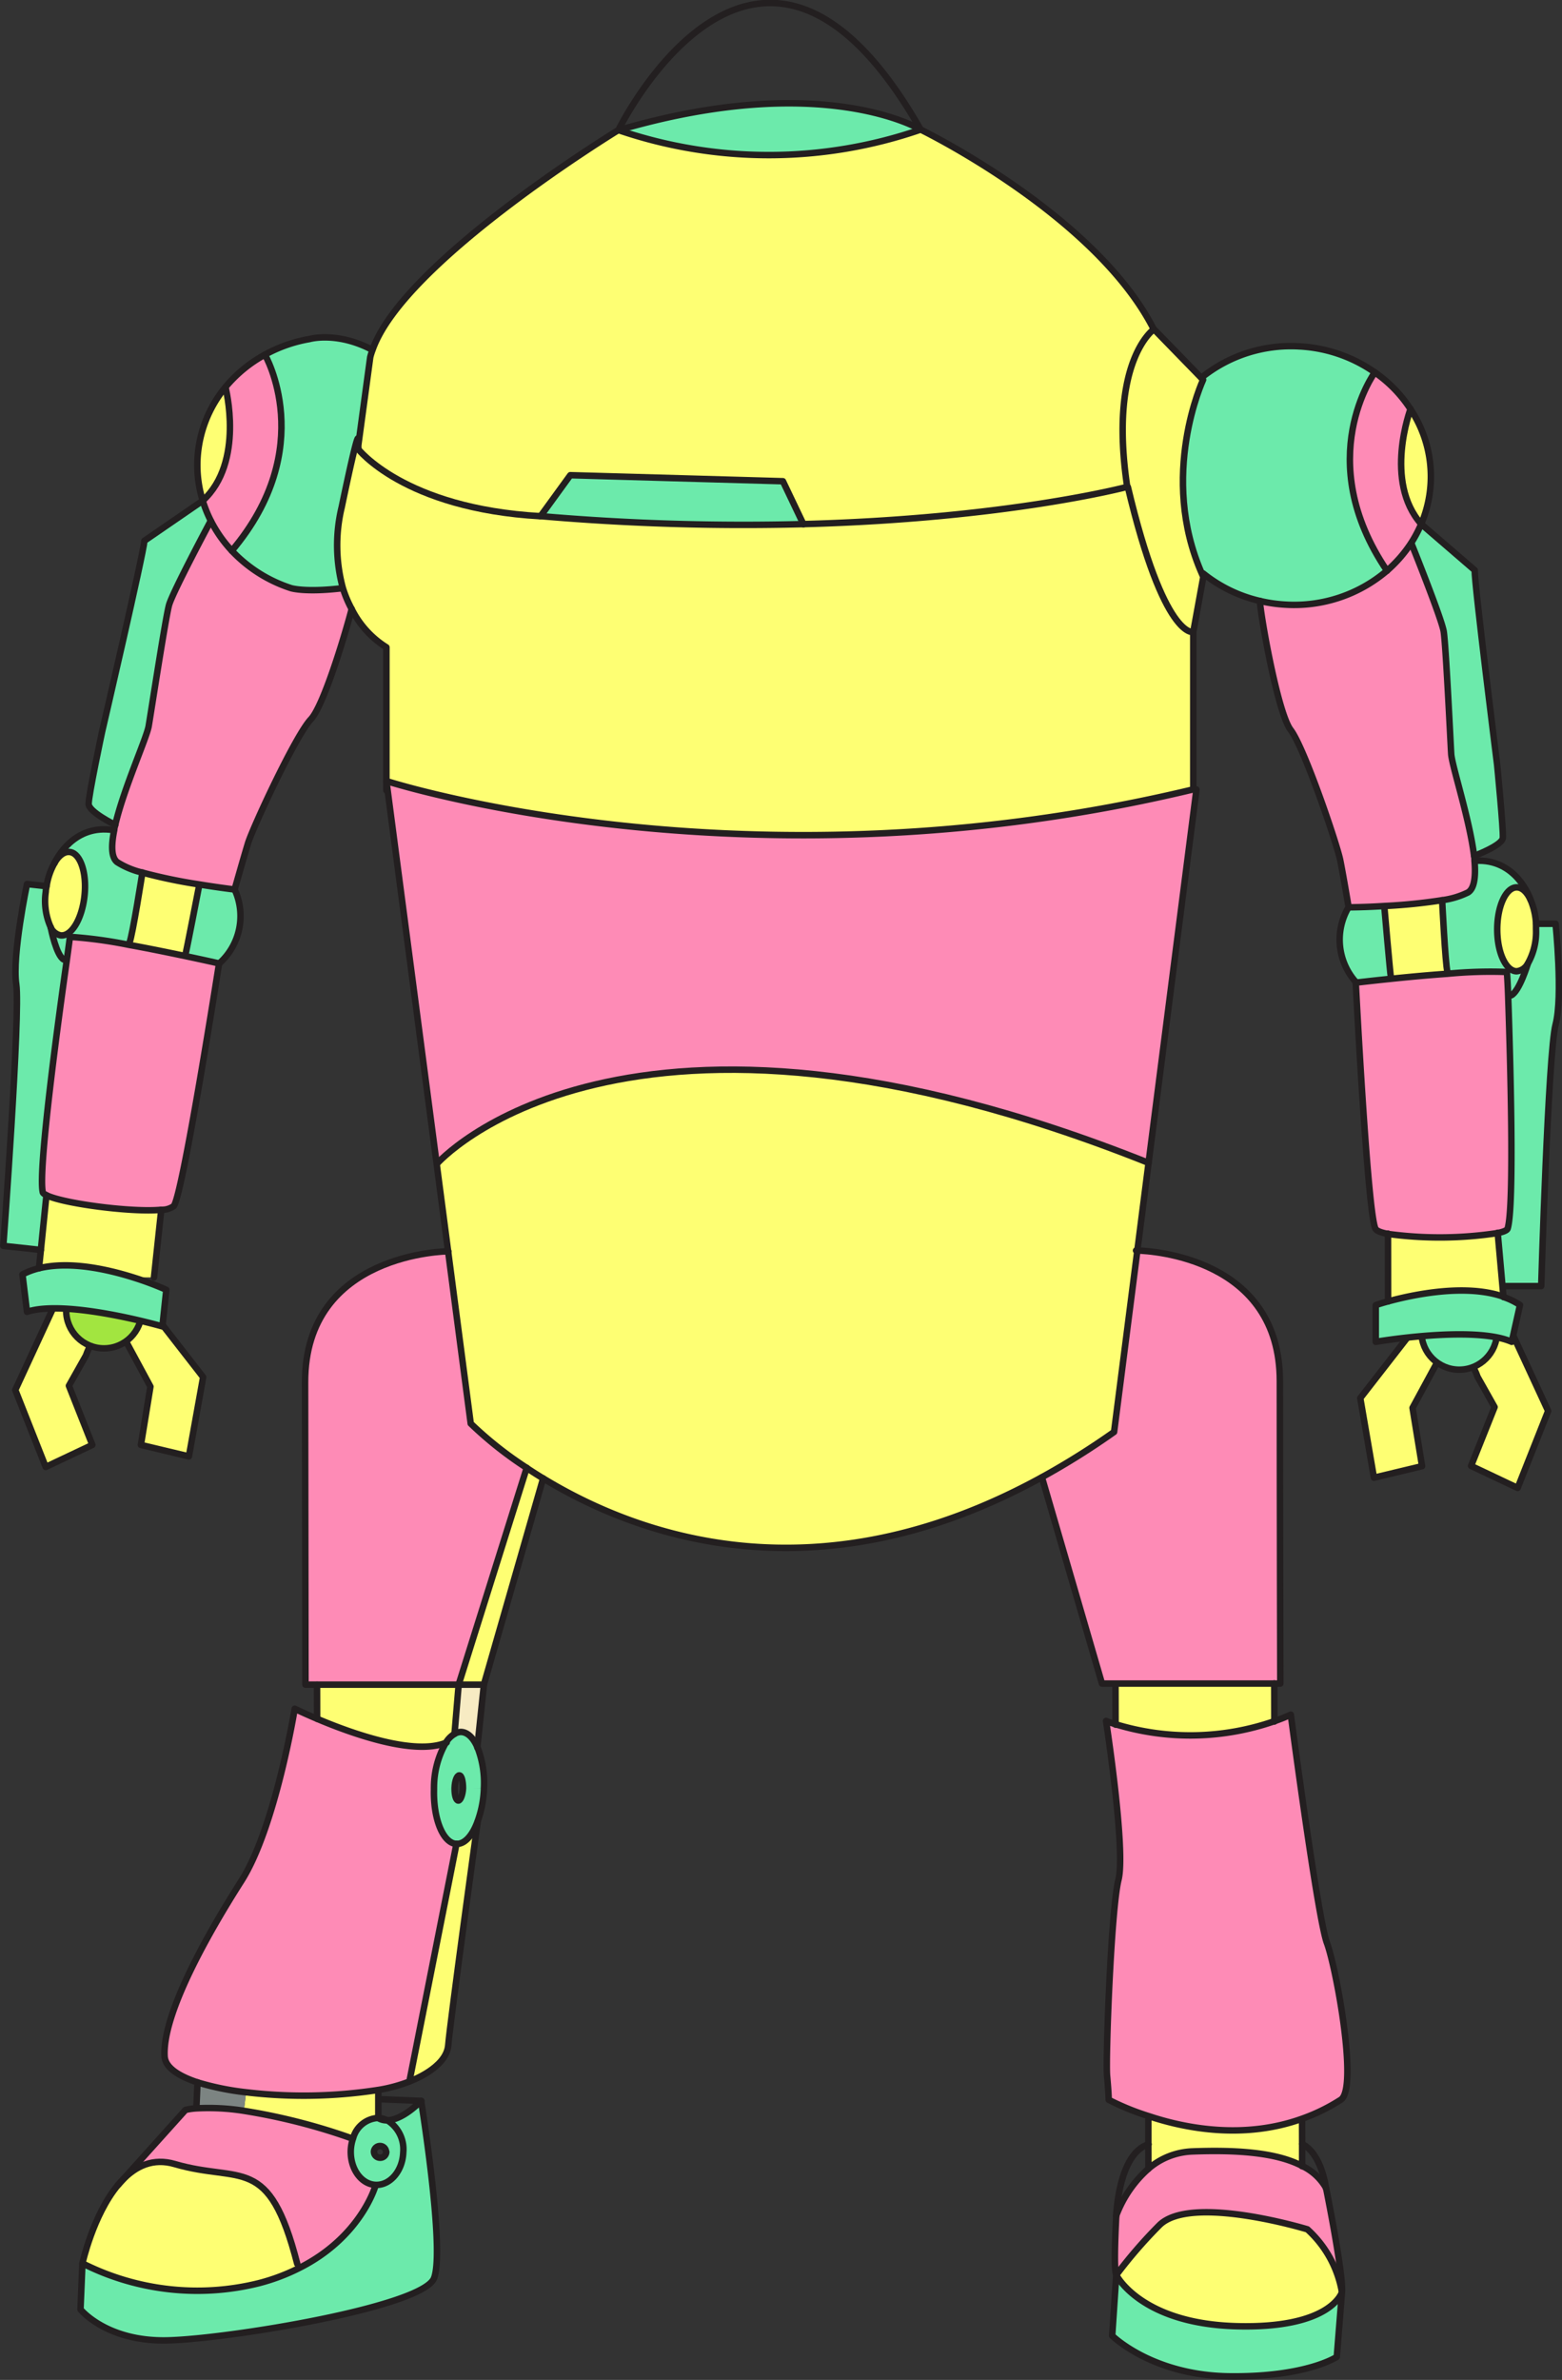 <svg id="Layer_1" data-name="Layer 1" xmlns="http://www.w3.org/2000/svg" viewBox="0 0 241.21 367.3"><rect x="0" y="0" width="241.21" height="367.3" fill="#333333" stroke="none"/><defs><style>.cls-1,.cls-5{fill:#feff73;}.cls-1,.cls-10,.cls-2,.cls-3{stroke:#231f20;stroke-linecap:round;stroke-linejoin:round;}.cls-2,.cls-4{fill:#6ceaab;}.cls-3{fill:#a2e540;}.cls-6{fill:#fe8bb6;}.cls-7{fill:#f7ebc3;}.cls-8{fill:#bed9d4;}.cls-9{fill:#7c8482;}.cls-10{fill:none;}</style></defs><title>robot</title><path class="cls-1" d="M232,212.49l2.63,4.67L231,226.24l7.19,3.4,4.71-11.88-6.29-13.58-13.64-.07-9.08,11.67L216,228.06l7.43-1.78-1.47-9,3.56-6.57S229.88,206.43,232,212.49Z" transform="translate(-3.83)"/><circle class="cls-2" cx="225.34" cy="205.55" r="5.84"/><path class="cls-1" d="M17.1,209.2l-2.63,4.67L18.09,223l-7.2,3.4-4.7-11.88,6.28-13.58,13.65-.07,9.08,11.67L33,224.77,25.59,223l1.47-9-3.55-6.57S19.18,203.14,17.1,209.2Z" transform="translate(-3.83)"/><circle class="cls-3" cx="16.06" cy="202.26" r="5.84"/><path class="cls-4" d="M244,142.57s1.15,11.19,0,15.56-2.22,40.36-2.22,40.36h-6l-.73-8.25c.88-.18,1.44-.41,1.53-.68,1.09-3.32.4-26.81.08-36h.48c1.26-.61,2.54-4.82,2.54-4.82a9.92,9.92,0,0,0,1.31-5.37c0-.28,0-.57,0-.85h3Z" transform="translate(-3.83)"/><path class="cls-5" d="M241.05,143.42a9.92,9.92,0,0,1-1.31,5.37,2.19,2.19,0,0,1-1.68,1.11c-1.66,0-3-2.89-3-6.46s1.34-6.49,3-6.49c.85,0,1.61.74,2.15,1.94v0a10.79,10.79,0,0,1,.83,3.66C241,142.85,241.05,143.14,241.05,143.42Z" transform="translate(-3.83)"/><path class="cls-4" d="M236.58,150a68.56,68.56,0,0,0-9.21.28l0-.35c-.32-1.11-.81-11-.81-11a12.78,12.78,0,0,0,4-1.2c1-.62,1.2-2.5,1-4.89h.09c6.33-.37,8.44,5.69,8.56,6.06-.54-1.2-1.3-1.94-2.15-1.94-1.65,0-3,2.9-3,6.49s1.35,6.46,3,6.46a2.19,2.19,0,0,0,1.68-1.11s-1.28,4.21-2.54,4.82h-.48C236.64,151.36,236.58,150,236.58,150Z" transform="translate(-3.83)"/><path class="cls-4" d="M238.54,201.41l-1.27,5.68c-5.87-2.59-21,0-21,0v-5.66s.72-.26,1.94-.59c3.7-1,11.9-2.79,17.82-.7h0A10.76,10.76,0,0,1,238.54,201.41Z" transform="translate(-3.83)"/><path class="cls-6" d="M236.72,153.62c.32,9.15,1,32.64-.08,36-.09.27-.65.5-1.53.68a59.31,59.31,0,0,1-17,.13c-1-.2-1.67-.45-1.86-.77-1.22-2-3.06-38-3.06-38s2.24-.27,5.37-.59c2.57-.27,5.74-.57,8.76-.78a68.56,68.56,0,0,1,9.21-.28S236.64,151.36,236.72,153.62Z" transform="translate(-3.83)"/><path class="cls-5" d="M235.84,198.51l.15,1.65c-5.92-2.09-14.12-.3-17.82.7V190.39a59.31,59.31,0,0,0,17-.13Z" transform="translate(-3.83)"/><path class="cls-6" d="M231.47,132.06c0,.26.06.53.07.78.23,2.39,0,4.27-1,4.89a12.78,12.78,0,0,1-4,1.2,83.84,83.84,0,0,1-8.93.9c-3.1.16-5.51.2-5.51.2s-.82-4.86-1.3-7.29-5.54-17.34-7.65-20.09-4.88-19.12-4.73-19.9a22.45,22.45,0,0,0,4,.57A22.05,22.05,0,0,0,218,88.09a20.68,20.68,0,0,0,3.73-4.26h0s4.7,11.61,5,13.63,1,16.13,1.16,18.9C228.06,118.22,230.75,126.33,231.47,132.06Z" transform="translate(-3.83)"/><path class="cls-5" d="M227.34,149.91l0,.35c-3,.21-6.19.51-8.76.78l0-.27c-.07-.26-1-10.75-1-10.75v-.19a83.84,83.84,0,0,0,8.93-.9S227,148.8,227.34,149.91Z" transform="translate(-3.83)"/><path class="cls-5" d="M221.65,63.12a18.78,18.78,0,0,1,1.66,17.77C217.46,74.29,221.65,63.12,221.65,63.12Z" transform="translate(-3.83)"/><path class="cls-4" d="M223.31,80.89,231.56,88c-.07,2,3.46,30,3.46,30s1,10.2.88,11.33-4.18,2.67-4.43,2.77c-.72-5.73-3.41-13.84-3.53-15.7-.16-2.77-.83-16.87-1.16-18.9s-5-13.63-5-13.63h0A19.71,19.71,0,0,0,223.31,80.89Z" transform="translate(-3.83)"/><path class="cls-6" d="M223.31,80.89a19.71,19.71,0,0,1-1.56,2.94A20.68,20.68,0,0,1,218,88.09c-11.7-17.23-1.88-30.63-1.88-30.63a20.32,20.32,0,0,1,5.51,5.66S217.46,74.29,223.31,80.89Z" transform="translate(-3.83)"/><path class="cls-4" d="M218.59,150.77l0,.27c-3.13.32-5.37.59-5.37.59a9.81,9.81,0,0,1-1.15-11.6s2.41,0,5.51-.2V140S218.52,150.51,218.59,150.77Z" transform="translate(-3.83)"/><path class="cls-4" d="M216.14,57.46s-9.82,13.4,1.88,30.63a22.05,22.05,0,0,1-15.63,5.23,22.45,22.45,0,0,1-4-.57,21.8,21.8,0,0,1-8.78-4.25l-.17.08c-6.74-15.16.16-30,.16-30l-.25-.26a22,22,0,0,1,15.15-4.84A22.27,22.27,0,0,1,216.14,57.46Z" transform="translate(-3.83)"/><path class="cls-5" d="M205.72,344.06a17,17,0,0,1,5.34,9.69s-1.62,5.69-16.36,5.26-18.49-7.9-18.49-7.9a72.88,72.88,0,0,1,6.65-7.68C187.7,338.58,205.72,344.06,205.72,344.06Z" transform="translate(-3.83)"/><path class="cls-4" d="M211.06,353.75l-.8,10s-4.69,3.15-16.61,3-18.07-6.27-18.07-6.27l.63-9.42s3.73,7.48,18.49,7.9S211.06,353.75,211.06,353.75Z" transform="translate(-3.83)"/><path class="cls-6" d="M201.52,259.81h-.91l-24.53,0H174L164.73,228l0,0a116.64,116.64,0,0,0,11.17-7l3.6-28.05c2.25.06,22,1.2,22,20.16C201.47,233.23,201.52,259.81,201.52,259.81Z" transform="translate(-3.83)"/><path class="cls-5" d="M200.61,259.81v5.88a39.52,39.52,0,0,1-24.52.49h0l0-6.32Z" transform="translate(-3.83)"/><path class="cls-5" d="M181.31,326.69c5.76,1.84,14.71,3.5,23.57.35v7.29c-4.29-2.23-10.93-2.47-17-2.24a11,11,0,0,0-6.7,2.64V327.1Z" transform="translate(-3.83)"/><path class="cls-5" d="M189.37,58.35l.25.26s-6.9,14.81-.16,30c.07.14.12.29.19.43l-1.55,8.5S183.6,98.73,178,75.16c-2.94-19.44,4.1-24.31,4.1-24.31Z" transform="translate(-3.83)"/><path class="cls-6" d="M188.59,121.88l-7.39,57.59c-81.31-32.45-109.91.15-109.91.15l-7.76-59.08s55.48,17.91,124.6,1.29Z" transform="translate(-3.83)"/><path class="cls-5" d="M59.09,69.25s7.06,9.23,28.21,10.42a363.86,363.86,0,0,0,40.6,1.24c31.55-.83,50.07-5.75,50.07-5.75,5.63,23.57,10.13,22.35,10.13,22.35l0,24.32c-69.12,16.62-124.6-1.29-124.6-1.29l0-20.67A14.7,14.7,0,0,1,58.14,94a18,18,0,0,1-1.3-3.23,25.18,25.18,0,0,1-.17-12.49C59.44,65,59.29,67.4,59.16,68.71c0,.15,0,.28,0,.37S59.09,69.25,59.09,69.25Z" transform="translate(-3.83)"/><path class="cls-5" d="M179.47,193,175.87,221a116.64,116.64,0,0,1-11.17,7c-34.89,19.13-62.51,9-77,.16h0c-.9-.55-1.75-1.09-2.53-1.62a57.59,57.59,0,0,1-8.62-6.83l-3.49-26.58-1.77-13.5s28.6-32.6,109.91-.15Z" transform="translate(-3.83)"/><path class="cls-6" d="M211.06,353.75a17,17,0,0,0-5.34-9.69s-18-5.48-22.86-.63a72.88,72.88,0,0,0-6.65,7.68c-.48-.75,0-9.13,0-9.13a18.09,18.09,0,0,1,5-7.25,11,11,0,0,1,6.7-2.64c6.11-.23,12.75,0,17,2.24a8.32,8.32,0,0,1,3.7,3.42S211.29,350.94,211.06,353.75Z" transform="translate(-3.83)"/><path class="cls-6" d="M174.6,265.66s.53.22,1.5.52a39.52,39.52,0,0,0,24.52-.49c.83-.3,1.67-.64,2.51-1,0,0,4.11,31.35,5.58,35.24s4.85,22.45,2.14,24.19a28.72,28.72,0,0,1-6,2.94c-8.86,3.15-17.81,1.49-23.57-.35a39,39,0,0,1-6.3-2.56s0-1.14-.25-3.68.61-25.69,1.76-30.29S174.6,265.66,174.6,265.66Z" transform="translate(-3.83)"/><path class="cls-5" d="M146,20s27,13.09,36,30.83c0,0-7,4.87-4.1,24.31,0,0-18.52,4.92-50.07,5.75l-3.17-6.64L91.9,73.34l-4.6,6.33C66.15,78.48,59.09,69.25,59.09,69.25s0-.06,0-.17l0-.37L61,55.14A9,9,0,0,1,61.36,54c4.74-13.64,38-33.89,38-33.89A71.82,71.82,0,0,0,146,20Z" transform="translate(-3.83)"/><path class="cls-4" d="M146,20a71.82,71.82,0,0,1-46.67.07C131,10.81,146,20,146,20Z" transform="translate(-3.83)"/><path class="cls-4" d="M124.73,74.27l3.17,6.64a363.86,363.86,0,0,1-40.6-1.24l4.6-6.33Z" transform="translate(-3.83)"/><path class="cls-5" d="M87.7,228.15h0L78.55,260H74.66l10.51-33.45C86,227.06,86.8,227.6,87.7,228.15Z" transform="translate(-3.83)"/><path class="cls-6" d="M85.17,226.53,74.66,260l-21.87,0H51s0-26.59-.06-46.68,22.12-20.22,22.12-20.22l3.49,26.58A57.59,57.59,0,0,0,85.17,226.53Z" transform="translate(-3.83)"/><path class="cls-7" d="M78.55,260l-1,9.7c-.62-1.43-1.5-2.32-2.5-2.37a1.85,1.85,0,0,0-1,.28l.64-7.61Z" transform="translate(-3.83)"/><path class="cls-5" d="M77.56,281.14s-4.29,30.94-4.55,34.5-6,5.6-6,5.6l7.27-36.69C75.59,284.61,76.78,283.26,77.56,281.14Z" transform="translate(-3.83)"/><path class="cls-5" d="M74.66,260,74,267.59A3.78,3.78,0,0,0,72.66,269c-5,2-14.69-1.52-19.86-3.71V260Z" transform="translate(-3.83)"/><path class="cls-6" d="M62.23,322.54a75.36,75.36,0,0,1-20.39.36,41.6,41.6,0,0,1-7.52-1.53c-3-1-5-2.31-5.07-4-.38-6.51,6.64-18.87,11.85-27.08s8.24-26.58,8.24-26.58,1.36.66,3.46,1.55C58,267.46,67.66,271,72.66,269a13.9,13.9,0,0,0-1.81,6.8,2.43,2.43,0,0,0,0,.27c-.14,4.63,1.4,8.42,3.47,8.5l-7.27,36.69A23.52,23.52,0,0,1,62.23,322.54Z" transform="translate(-3.83)"/><path class="cls-4" d="M78.52,276.1a16.43,16.43,0,0,1-1,5c-.78,2.12-2,3.47-3.24,3.41-2.07-.08-3.61-3.87-3.47-8.5l3.18.05c0,1,.24,1.76.57,1.78s.68-.85.73-1.92l3.19.05Z" transform="translate(-3.83)"/><path class="cls-4" d="M77.54,269.68a15.1,15.1,0,0,1,1,6.33L75.33,276c0-1.07-.21-2-.57-2s-.69.84-.73,1.91v.2l-3.18-.05a2.43,2.43,0,0,1,0-.27,13.9,13.9,0,0,1,1.81-6.8A3.78,3.78,0,0,1,74,267.59a1.85,1.85,0,0,1,1-.28C76,267.36,76.92,268.25,77.54,269.68Z" transform="translate(-3.83)"/><path class="cls-4" d="M63.48,332.12a.94.94,0,0,0-1.87-.09.94.94,0,0,0,.9,1A.93.93,0,0,0,63.48,332.12Zm.1-4.91a5.27,5.27,0,0,1,2.52,5c-.11,2.86-2,5.1-4.26,5s-4-2.49-3.84-5.35a6.46,6.46,0,0,1,.36-1.85,4.22,4.22,0,0,1,3.91-3.17,2.59,2.59,0,0,0,1.29.34Z" transform="translate(-3.83)"/><path class="cls-5" d="M41.84,322.9a75.36,75.36,0,0,0,20.39-.36V324l0,2.9A4.22,4.22,0,0,0,58.36,330l-.27-.09a93.43,93.43,0,0,0-16.6-4.18Z" transform="translate(-3.83)"/><path class="cls-4" d="M61.84,337.24c2.24.09,4.15-2.15,4.26-5a5.27,5.27,0,0,0-2.52-5c2.5,0,5.32-3,5.32-3s3.66,22.91,2,27.35S39.1,361,29.69,361.2s-13.43-4.78-13.43-4.78l.3-7.11a39.32,39.32,0,0,0,27.22,3.07A31,31,0,0,0,50,350.07C59.66,345.22,61.84,337.24,61.84,337.24Z" transform="translate(-3.83)"/><path class="cls-4" d="M51.61,52.33s4.13-1.21,9.55,1.58l.2.07A9,9,0,0,0,61,55.14L59.16,68.71c.13-1.31.28-3.69-2.49,9.54a25.18,25.18,0,0,0,.17,12.49l-.15,0c-5.67.68-7.89,0-7.89,0A21.72,21.72,0,0,1,39.63,85c13.44-15.91,5.11-30.26,5.11-30.26A21.93,21.93,0,0,1,51.61,52.33Z" transform="translate(-3.83)"/><path class="cls-8" d="M59.16,68.71l0,.37C59.12,69,59.13,68.86,59.16,68.71Z" transform="translate(-3.83)"/><path class="cls-6" d="M30.83,334c-3.35-1-6,.3-8.12,2.5l9.77-10.86a9.73,9.73,0,0,1,1.69-.24,34.87,34.87,0,0,1,7.32.38A93.43,93.43,0,0,1,58.09,330l.27.09a6.46,6.46,0,0,0-.36,1.85c-.11,2.86,1.61,5.26,3.84,5.35,0,0-2.18,8-11.88,12.83l-.23-.69C45.35,332.33,41.08,337,30.83,334Z" transform="translate(-3.83)"/><path class="cls-5" d="M49.73,349.38l.23.69a31,31,0,0,1-6.18,2.31,39.32,39.32,0,0,1-27.22-3.07s1.64-7.47,5.49-12.09l.07-.08.59-.65c2.09-2.2,4.77-3.49,8.12-2.5C41.08,337,45.35,332.33,49.73,349.38Z" transform="translate(-3.83)"/><path class="cls-6" d="M44.74,54.74S53.07,69.09,39.63,85a20.08,20.08,0,0,1-3.26-4.63,19.17,19.17,0,0,1-1.24-3.09c6.52-5.94,3.52-17.51,3.52-17.51A20.94,20.94,0,0,1,44.74,54.74Z" transform="translate(-3.83)"/><path class="cls-4" d="M40.06,137.27a9.79,9.79,0,0,1-2.37,11.42s-2.2-.5-5.28-1.15l.06-.26c.09-.25,2.11-10.59,2.11-10.59l0-.2C37.67,137,40.06,137.27,40.06,137.27Z" transform="translate(-3.83)"/><path class="cls-5" d="M38.65,59.77s3,11.57-3.52,17.51a18.48,18.48,0,0,1-.8-6.45A19,19,0,0,1,38.65,59.77Z" transform="translate(-3.83)"/><path class="cls-6" d="M21.63,127.31c1.31-5.62,4.85-13.4,5.16-15.24.46-2.74,2.6-16.69,3.14-18.67s6.44-13,6.44-13A20.08,20.08,0,0,0,39.63,85a21.72,21.72,0,0,0,9.17,5.78s2.22.68,7.89,0l.15,0A18,18,0,0,0,58.14,94c-1.23,4.68-4.41,15-6.3,17-2.38,2.51-9,16.8-9.72,19.17s-2.06,7.11-2.06,7.11-2.39-.28-5.45-.78a80,80,0,0,1-8.79-1.83,12.68,12.68,0,0,1-3.89-1.61c-.94-.73-.94-2.61-.45-5C21.52,127.82,21.57,127.57,21.63,127.31Z" transform="translate(-3.83)"/><path class="cls-4" d="M26.18,83.46l9-6.18a19.17,19.17,0,0,0,1.24,3.09s-5.9,11-6.44,13-2.68,15.93-3.14,18.67c-.31,1.84-3.85,9.62-5.16,15.24-.24-.12-4.07-2.11-4.11-3.21s2.08-11.19,2.08-11.19S26,85.4,26.18,83.46Z" transform="translate(-3.83)"/><path class="cls-9" d="M34.16,325.24l.16-3.87a41.6,41.6,0,0,0,7.52,1.53l-.35,2.87a34.87,34.87,0,0,0-7.32-.38Z" transform="translate(-3.83)"/><path class="cls-6" d="M37.69,148.69s-5.61,35.65-7,37.45a3.11,3.11,0,0,1-1.94.57c-4.49.44-15.15-1-17.72-2.25-.34-.17-.53-.33-.57-.49-.75-3.41,2.42-26.69,3.71-35.76.31-2.25.52-3.62.52-3.62a68.65,68.65,0,0,1,9.13,1.24c3,.54,6.1,1.18,8.62,1.71C35.49,148.19,37.69,148.69,37.69,148.69Z" transform="translate(-3.83)"/><path class="cls-5" d="M34.61,136.49l0,.2s-2,10.34-2.11,10.59l-.06.26c-2.52-.53-5.63-1.17-8.62-1.71l.06-.33c.44-1.06,2-10.84,2-10.84A80,80,0,0,0,34.61,136.49Z" transform="translate(-3.83)"/><path class="cls-4" d="M29.47,199.06l-.6,5.65s-14.8-4.2-20.91-2.25l-.66-5.77a11.07,11.07,0,0,1,2.54-.95c4.72-1.16,10.56.14,14.63,1.44A47.66,47.66,0,0,1,29.47,199.06Z" transform="translate(-3.83)"/><path class="cls-5" d="M28.72,186.71l-1.11,10.43-3.14,0c-4.07-1.3-9.91-2.6-14.63-1.44l.29-2.83.87-8.45C13.57,185.75,24.23,187.15,28.72,186.71Z" transform="translate(-3.83)"/><path class="cls-5" d="M14.58,131.49c1.65.17,2.68,3.2,2.3,6.75s-2,6.3-3.68,6.12a2.17,2.17,0,0,1-1.54-1.23v0a9.89,9.89,0,0,1-.76-5.5c0-.29.07-.57.12-.84a10.47,10.47,0,0,1,1.22-3.56s0,0,0,0v0C12.93,132,13.76,131.4,14.58,131.49Z" transform="translate(-3.83)"/><path class="cls-4" d="M21.48,128.07c-.49,2.37-.49,4.25.45,5a12.68,12.68,0,0,0,3.89,1.61s-1.53,9.78-2,10.84l-.06.33a68.65,68.65,0,0,0-9.13-1.24s-.21,1.37-.52,3.62l-.48-.07c-1.12-.7-1.9-4.53-2-5a2.17,2.17,0,0,0,1.54,1.23c1.66.18,3.29-2.56,3.68-6.12s-.65-6.58-2.3-6.75c-.82-.09-1.65.54-2.32,1.66.3-.63,3-6.09,9.14-5.09Z" transform="translate(-3.83)"/><path class="cls-4" d="M6.38,151.91C5.72,147.44,8,136.44,8,136.44l3,.33h0c0,.27-.08.55-.12.84a9.89,9.89,0,0,0,.76,5.5v0c.1.48.88,4.31,2,5l.48.07c-1.29,9.07-4.46,32.35-3.71,35.76,0,.16.23.32.57.49l-.87,8.45-5.8-.63S7,156.38,6.38,151.91Z" transform="translate(-3.83)"/><path class="cls-10" d="M59.09,69.25s7.06,9.23,28.21,10.42l4.6-6.33,32.83.93,3.17,6.64" transform="translate(-3.83)"/><path class="cls-10" d="M99.37,20.09C131,10.81,146,20,146,20c-25.1-44-46.67.07-46.67.07S66.1,40.34,61.36,54A9,9,0,0,0,61,55.14L59.16,68.71l0,.37" transform="translate(-3.83)"/><path class="cls-10" d="M99.37,20.09A71.82,71.82,0,0,0,146,20s27,13.09,36,30.83c0,0-7,4.87-4.1,24.31,0,0-18.52,4.92-50.07,5.75a363.86,363.86,0,0,1-40.6-1.24" transform="translate(-3.83)"/><path class="cls-10" d="M182.07,50.85l7.3,7.5.25.26s-6.9,14.81-.16,30c.07.14.12.29.19.43l-1.55,8.5S183.6,98.73,178,75.16" transform="translate(-3.83)"/><path class="cls-10" d="M59.09,69.25s0-.06,0-.17,0-.22,0-.37c.13-1.31.28-3.69-2.49,9.54a25.18,25.18,0,0,0,.17,12.49A18,18,0,0,0,58.14,94a14.7,14.7,0,0,0,5.36,5.9l0,20.67V122" transform="translate(-3.83)"/><path class="cls-10" d="M87.7,228.16c14.49,8.82,42.11,19,77-.16a116.64,116.64,0,0,0,11.17-7l3.6-28.05,1.73-13.51,7.39-57.59,0,0" transform="translate(-3.83)"/><path class="cls-10" d="M188.1,97.51l0,24.32c-69.12,16.62-124.6-1.29-124.6-1.29l7.76,59.08,1.77,13.5,3.49,26.58a57.59,57.59,0,0,0,8.62,6.83c.78.53,1.63,1.07,2.53,1.62" transform="translate(-3.83)"/><path class="cls-10" d="M71.29,179.62s28.6-32.6,109.91-.15h0" transform="translate(-3.83)"/><path class="cls-10" d="M73.06,193.12s-22.15.12-22.12,20.22S51,260,51,260h1.79l21.87,0h3.89l9.15-31.82h0" transform="translate(-3.83)"/><path class="cls-10" d="M179.26,193h.21c2.25.06,22,1.2,22,20.16,0,20.09.07,46.67.07,46.67h-.91l-24.53,0H174L164.73,228" transform="translate(-3.83)"/><path class="cls-10" d="M72.81,268.92l-.15.06c-5,2-14.69-1.52-19.86-3.71-2.1-.89-3.46-1.55-3.46-1.55s-3,18.37-8.24,26.58-12.23,20.57-11.85,27.08c.11,1.68,2.07,3,5.07,4a41.6,41.6,0,0,0,7.52,1.53,75.36,75.36,0,0,0,20.39-.36,23.52,23.52,0,0,0,4.82-1.3l7.27-36.69" transform="translate(-3.83)"/><path class="cls-10" d="M72.66,269a13.9,13.9,0,0,0-1.81,6.8,2.43,2.43,0,0,0,0,.27c-.14,4.63,1.4,8.42,3.47,8.5,1.27.06,2.46-1.29,3.24-3.41a16.43,16.43,0,0,0,1-5V276a15.1,15.1,0,0,0-1-6.33c-.62-1.43-1.5-2.32-2.5-2.37a1.85,1.85,0,0,0-1,.28A3.78,3.78,0,0,0,72.66,269Z" transform="translate(-3.83)"/><path class="cls-10" d="M75.33,276c0-1.07-.21-2-.57-2s-.69.84-.73,1.91v.2c0,1,.24,1.76.57,1.78S75.28,277,75.33,276Z" transform="translate(-3.83)"/><path class="cls-10" d="M63.56,327.21a3.21,3.21,0,0,0-1.29-.34A4.22,4.22,0,0,0,58.36,330a6.46,6.46,0,0,0-.36,1.85c-.11,2.86,1.61,5.26,3.84,5.35s4.15-2.15,4.26-5a5.27,5.27,0,0,0-2.52-5" transform="translate(-3.83)"/><path class="cls-10" d="M61.84,337.24s-2.18,8-11.88,12.83a31,31,0,0,1-6.18,2.31,39.32,39.32,0,0,1-27.22-3.07l-.3,7.11s4,5,13.43,4.78,39.47-5.16,41.17-9.61-2-27.35-2-27.35-2.82,3-5.32,3h0a2.59,2.59,0,0,1-1.29-.34l0-2.9v-1.43h0" transform="translate(-3.83)"/><path class="cls-10" d="M22.12,337.14c.19-.22.38-.44.59-.65,2.09-2.2,4.77-3.49,8.12-2.5,10.25,3,14.52-1.66,18.9,15.39" transform="translate(-3.83)"/><path class="cls-10" d="M16.56,349.31s1.64-7.47,5.49-12.09" transform="translate(-3.83)"/><path class="cls-10" d="M22.05,337.22l.07-.08.59-.65,9.77-10.86a9.73,9.73,0,0,1,1.69-.24,34.87,34.87,0,0,1,7.32.38A93.43,93.43,0,0,1,58.09,330" transform="translate(-3.83)"/><line class="cls-10" x1="30.33" y1="325.24" x2="30.5" y2="321.37"/><path class="cls-10" d="M67.05,321.24s5.71-2,6-5.6,4.55-34.5,4.55-34.5" transform="translate(-3.83)"/><line class="cls-10" x1="65.07" y1="324.24" x2="58.57" y2="323.97"/><path class="cls-10" d="M63.48,332.12a.93.93,0,0,1-1,.89.94.94,0,0,1-.9-1,.94.94,0,0,1,1.87.09Z" transform="translate(-3.83)"/><path class="cls-10" d="M204.88,327a28.72,28.72,0,0,0,6-2.94c2.71-1.74-.69-20.3-2.14-24.19s-5.58-35.24-5.58-35.24c-.84.38-1.68.72-2.51,1a39.52,39.52,0,0,1-24.52.49c-1-.3-1.5-.52-1.5-.52s3.07,19.91,1.92,24.5-2,27.73-1.76,30.29.25,3.68.25,3.68a39,39,0,0,0,6.3,2.56C187.07,328.53,196,330.19,204.88,327Z" transform="translate(-3.83)"/><path class="cls-10" d="M211.06,353.75a17,17,0,0,0-5.34-9.69s-18-5.48-22.86-.63a72.88,72.88,0,0,0-6.65,7.68s3.73,7.48,18.49,7.9S211.06,353.75,211.06,353.75Z" transform="translate(-3.83)"/><path class="cls-10" d="M211.06,353.75l-.8,10s-4.69,3.15-16.61,3-18.07-6.27-18.07-6.27l.63-9.42c-.48-.75,0-9.13,0-9.13a18.09,18.09,0,0,1,5-7.25,11,11,0,0,1,6.7-2.64c6.11-.23,12.75,0,17,2.24a8.32,8.32,0,0,1,3.7,3.42S211.29,350.94,211.06,353.75Z" transform="translate(-3.83)"/><polyline class="cls-10" points="177.34 334.73 177.33 330.92 177.33 327.11"/><polyline class="cls-10" points="201.08 334.33 201.08 330.88 201.07 327.07"/><path class="cls-10" d="M176.2,342s.33-9.69,5-11.06" transform="translate(-3.83)"/><path class="cls-10" d="M208.6,337.75s-.63-5.35-3.7-6.87" transform="translate(-3.83)"/><line class="cls-10" x1="48.96" y1="260.02" x2="48.97" y2="265.27"/><polyline class="cls-10" points="74.73 259.98 73.71 269.68 73.71 269.71"/><polyline class="cls-10" points="70.19 267.59 70.83 259.98 81.34 226.53"/><line class="cls-10" x1="172.26" y1="259.85" x2="172.27" y2="266.17"/><line class="cls-10" x1="196.79" y1="265.69" x2="196.78" y2="259.81"/><path class="cls-10" d="M189.63,88.5a21.8,21.8,0,0,0,8.78,4.25,22.45,22.45,0,0,0,4,.57A22.05,22.05,0,0,0,218,88.09a20.68,20.68,0,0,0,3.73-4.26,19.71,19.71,0,0,0,1.56-2.94,18.78,18.78,0,0,0-1.66-17.77,20.32,20.32,0,0,0-5.51-5.66,22.27,22.27,0,0,0-11.62-4,22,22,0,0,0-15.15,4.84.05.05,0,0,0,0,0" transform="translate(-3.83)"/><path class="cls-10" d="M198.41,92.75c-.15.78,2.62,17.14,4.73,19.9s7.16,17.65,7.65,20.09,1.3,7.29,1.3,7.29,2.41,0,5.51-.2a83.84,83.84,0,0,0,8.93-.9,12.78,12.78,0,0,0,4-1.2c1-.62,1.2-2.5,1-4.89,0-.25,0-.52-.07-.78-.72-5.73-3.41-13.84-3.53-15.7-.16-2.77-.83-16.87-1.16-18.9s-5-13.63-5-13.63" transform="translate(-3.83)"/><path class="cls-10" d="M236.72,153.62c.32,9.15,1,32.64-.08,36-.09.27-.65.5-1.53.68a59.31,59.31,0,0,1-17,.13c-1-.2-1.67-.45-1.86-.77-1.22-2-3.06-38-3.06-38s2.24-.27,5.37-.59c2.57-.27,5.74-.57,8.76-.78a68.56,68.56,0,0,1,9.21-.28S236.64,151.36,236.72,153.62Z" transform="translate(-3.83)"/><path class="cls-10" d="M217.61,140s.91,10.49,1,10.75" transform="translate(-3.83)"/><path class="cls-10" d="M226.53,138.93s.49,9.87.81,11" transform="translate(-3.83)"/><path class="cls-10" d="M240.19,138.89c-.54-1.2-1.3-1.94-2.15-1.94-1.65,0-3,2.9-3,6.49s1.35,6.46,3,6.46a2.19,2.19,0,0,0,1.68-1.11,9.92,9.92,0,0,0,1.31-5.37c0-.28,0-.57,0-.85a10.79,10.79,0,0,0-.83-3.66" transform="translate(-3.83)"/><path class="cls-10" d="M240.2,138.91v0c-.12-.37-2.23-6.43-8.56-6.06" transform="translate(-3.83)"/><path class="cls-10" d="M239.74,148.79s-1.28,4.21-2.54,4.82" transform="translate(-3.83)"/><path class="cls-10" d="M212.09,140a9.81,9.81,0,0,0,1.15,11.6" transform="translate(-3.83)"/><path class="cls-10" d="M236,200.17a10.76,10.76,0,0,1,2.55,1.24l-1.27,5.68c-5.87-2.59-21,0-21,0v-5.66s.72-.26,1.94-.59c3.7-1,11.9-2.79,17.82-.7" transform="translate(-3.83)"/><line class="cls-10" x1="214.34" y1="190.39" x2="214.35" y2="200.86"/><polyline class="cls-10" points="231.28 190.26 232.02 198.51 232.17 200.16 232.17 200.17"/><path class="cls-10" d="M241.05,142.57h3s1.15,11.19,0,15.56-2.22,40.36-2.22,40.36H236" transform="translate(-3.83)"/><path class="cls-10" d="M221.65,63.12s-4.19,11.17,1.66,17.77L231.56,88c-.07,2,3.46,30,3.46,30s1,10.2.88,11.33-4.18,2.67-4.43,2.77h0" transform="translate(-3.83)"/><path class="cls-10" d="M216.14,57.46s-9.82,13.4,1.88,30.63" transform="translate(-3.83)"/><path class="cls-10" d="M61.16,53.91c-5.42-2.79-9.55-1.58-9.55-1.58a21.93,21.93,0,0,0-6.87,2.41,20.94,20.94,0,0,0-6.09,5,19,19,0,0,0-4.32,11.06,18.48,18.48,0,0,0,.8,6.45,19.17,19.17,0,0,0,1.24,3.09A20.08,20.08,0,0,0,39.63,85a21.72,21.72,0,0,0,9.17,5.78s2.22.68,7.89,0" transform="translate(-3.83)"/><path class="cls-10" d="M58.14,94c-1.23,4.68-4.41,15-6.3,17-2.38,2.51-9,16.8-9.72,19.17s-2.06,7.11-2.06,7.11-2.39-.28-5.45-.78a80,80,0,0,1-8.79-1.83,12.68,12.68,0,0,1-3.89-1.61c-.94-.73-.94-2.61-.45-5,0-.25.09-.5.15-.76,1.31-5.62,4.85-13.4,5.16-15.24.46-2.74,2.6-16.69,3.14-18.67s6.44-13,6.44-13" transform="translate(-3.83)"/><path class="cls-10" d="M14.14,148.21c-1.29,9.07-4.46,32.35-3.71,35.76,0,.16.23.32.57.49,2.57,1.29,13.23,2.69,17.72,2.25a3.11,3.11,0,0,0,1.94-.57c1.42-1.8,7-37.45,7-37.45s-2.2-.5-5.28-1.15c-2.52-.53-5.63-1.17-8.62-1.71a68.65,68.65,0,0,0-9.13-1.24S14.45,146,14.14,148.21Z" transform="translate(-3.83)"/><path class="cls-10" d="M34.58,136.69s-2,10.34-2.11,10.59" transform="translate(-3.83)"/><path class="cls-10" d="M25.82,134.66s-1.53,9.78-2,10.84" transform="translate(-3.83)"/><path class="cls-10" d="M11.66,143.11a9.89,9.89,0,0,1-.76-5.5c0-.29.07-.57.12-.84a10.47,10.47,0,0,1,1.22-3.56,0,0,0,0,1,0,0" transform="translate(-3.83)"/><path class="cls-10" d="M12.26,133.15c.67-1.12,1.5-1.75,2.32-1.66,1.65.17,2.68,3.2,2.3,6.75s-2,6.3-3.68,6.12a2.17,2.17,0,0,1-1.54-1.23" transform="translate(-3.83)"/><path class="cls-10" d="M12.24,133.21s0,0,0,0v0c.3-.63,3-6.09,9.14-5.09" transform="translate(-3.83)"/><path class="cls-10" d="M11.65,143.08v0c.1.48.88,4.31,2,5" transform="translate(-3.83)"/><path class="cls-10" d="M40.06,137.27a9.79,9.79,0,0,1-2.37,11.42" transform="translate(-3.83)"/><path class="cls-10" d="M9.84,195.74a11.07,11.07,0,0,0-2.54.95L8,202.46c6.11-2,20.91,2.25,20.91,2.25l.6-5.65a47.66,47.66,0,0,0-5-1.88C20.4,195.88,14.56,194.58,9.84,195.74Z" transform="translate(-3.83)"/><line class="cls-10" x1="24.9" y1="186.71" x2="23.78" y2="197.14"/><path class="cls-10" d="M11,136.77l-3-.33s-2.32,11-1.66,15.47-2,40.37-2,40.37l5.8.63-.29,2.83" transform="translate(-3.83)"/><path class="cls-10" d="M38.65,59.77s3,11.57-3.52,17.51l-9,6.18C26,85.4,19.6,112.91,19.6,112.91s-2.13,10-2.08,11.19,3.87,3.09,4.11,3.21h0" transform="translate(-3.83)"/><path class="cls-10" d="M44.74,54.74S53.07,69.09,39.63,85" transform="translate(-3.83)"/><line class="cls-10" x1="6.31" y1="192.91" x2="7.17" y2="184.46"/></svg>